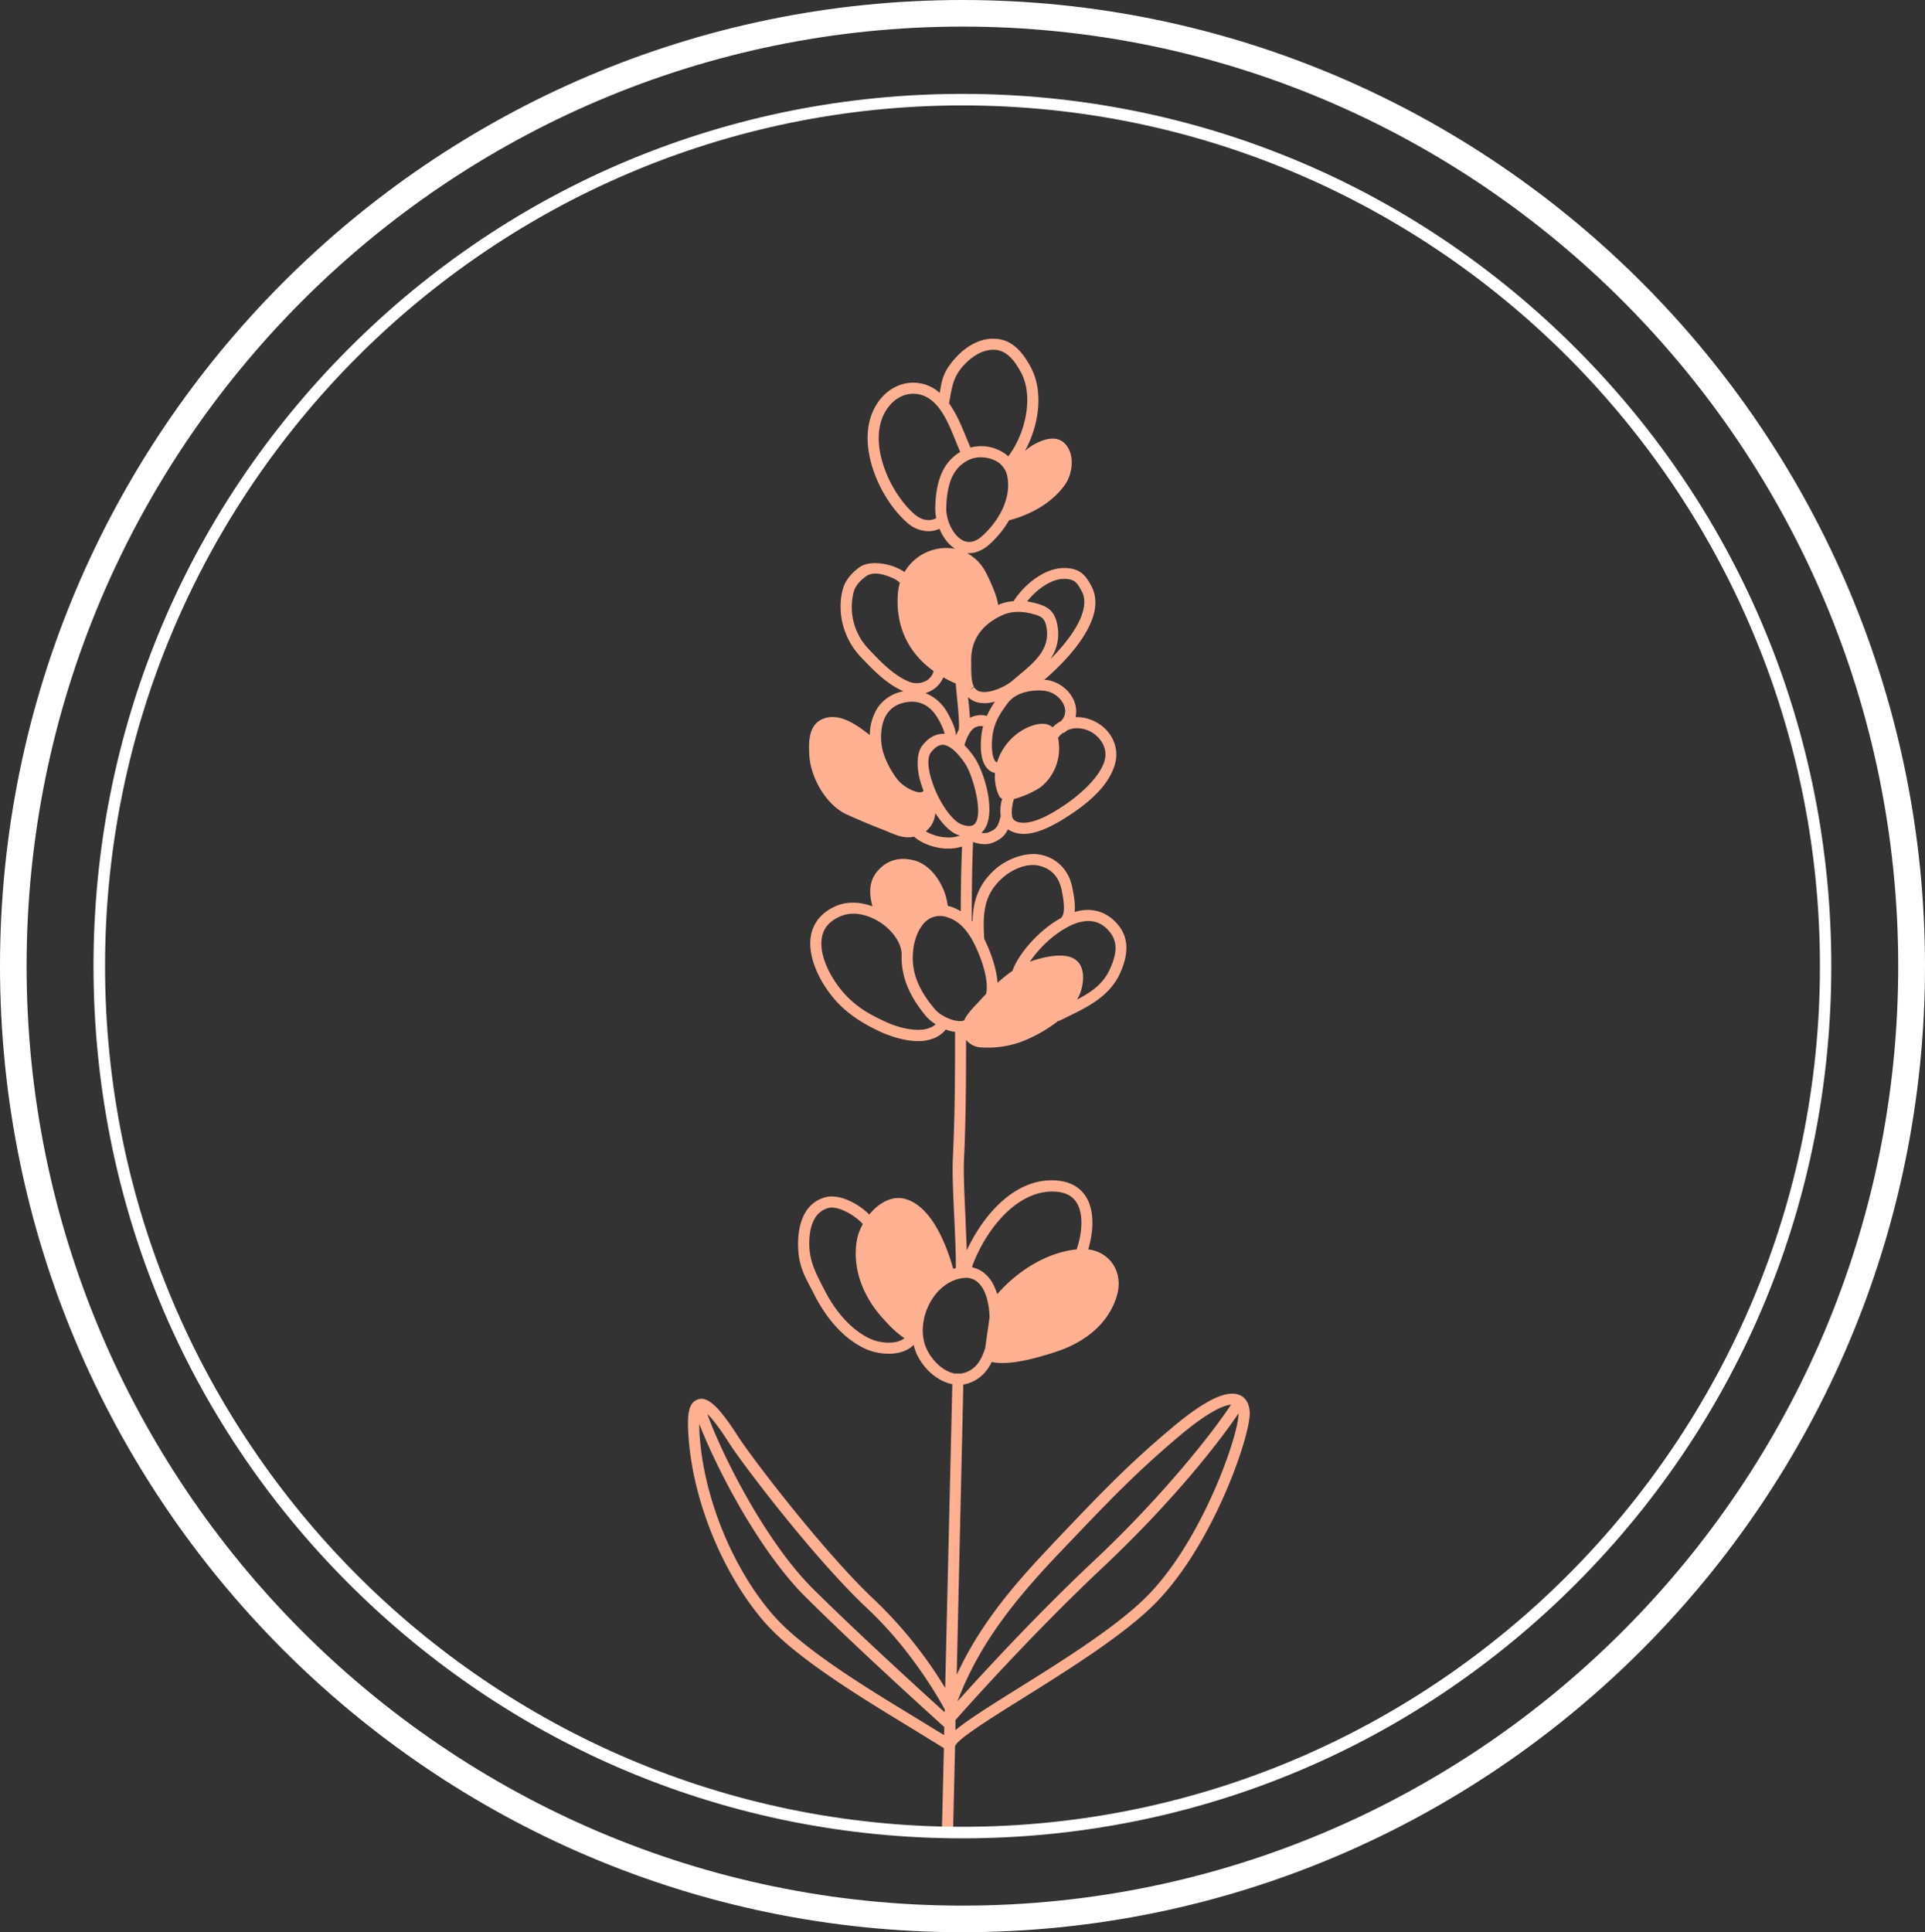<svg xmlns="http://www.w3.org/2000/svg" width="1049.9" height="1053.8" viewBox="0 0 1049.9 1053.8" style=""><rect x="0" y="0" width="1049.9" height="1053.8" fill="#333333" stroke="none"/><g><title>iconsl239_385488502</title><g data-name="Layer 2"><path d="M524.9 1053.8C235.5 1053.8 0 817.4 0 526.9S235.5 0 524.9 0s525 236.4 525 526.9-235.5 526.9-525 526.9zm0-1039.3c-281.4 0-510.4 229.9-510.4 512.4s229 512.4 510.4 512.4 510.4-229.9 510.4-512.4S806.4 14.5 524.9 14.5z" fill="#fff"></path><path d="M681.6 769.8c-.5-5.7-3.3-8.1-5.6-9-7-2.9-19 2.9-36.7 17.8-24.7 20.7-39.9 36.8-65.2 63.4l-2.2 2.4c-21.1 22.2-38.1 43.1-50.1 69l3.6-158.3a20.1 20.1 0 0 0 10.3-5.1 23.4 23.4 0 0 0 5.2-7.2c7.9 1.8 19.9-1.1 25.9-2.8s12-3.4 17.7-6.2c11.5-5.6 20.8-14.4 24.6-27s-3.4-23.9-15.6-25.4c2.4-7.9 4.1-20.2-1.2-28.7-3.4-5.4-8.9-8.4-16.4-8.9-22.2-1.5-39.6 18.7-48.6 38.1-.2-5.2-.5-11.1-.7-17.2-.6-12.5-1.2-25.3-.8-32.9 1-21.7 1.1-42.7 1.1-64.7a10.9 10.9 0 0 0 7.7 4.1 54 54 0 0 0 21.5-2.7 77.3 77.3 0 0 0 21.3-11.9v.3l4.3-2.1c11.5-5.6 23.3-11.3 29.1-23.8 5-11 4.7-19.7-1-26.6s-13.7-9.7-22.8-7.3l-.9.3c.5-4.4-.5-9.3-1.2-13-1.7-9.3-7.8-16-16.7-18.1s-19.5 2.6-25.2 7.6c-9.8 8.6-12.3 18.1-12.6 28.7l-.4-.5c0-13.6.1-28 .7-42.9a18.5 18.5 0 0 0 6.2 1.2 11.4 11.4 0 0 0 3.7-.5c5-1.8 7.5-4.1 9.1-7.6a14.4 14.4 0 0 0 5.5 2.2 15.5 15.5 0 0 0 3.1.3c5.6 0 12.5-2.5 20.9-7.6 10.4-6.4 24.7-16.4 28.8-30.1 2.8-9.2-1.6-18.9-10.8-23.6a22.6 22.6 0 0 0-10.6-2.4 14.9 14.9 0 0 0 0-6.3c-1.6-7.1-8.3-13-15.9-14h-1.2c9.5-8.1 35.8-32.9 25.6-51.4-2.6-4.8-5.3-8.8-12.4-9.5-12.8-1.4-24.8 9.9-29.9 18a24 24 0 0 0-8.1 1.9l-.3.2c-.3-2.7-1.7-7.9-6.6-17.6a24.8 24.8 0 0 0-10.3-10.7h1c3.7 0 7.4-1.6 10.9-4.6a53.6 53.6 0 0 0 10.9-13.3c11.6-3.1 23.1-9.2 30.3-19.1 3.8-5.1 5.3-13.7 2.4-19.6-3.7-7.5-10.8-6.8-17.3-3.6a26.8 26.8 0 0 0-6.7 4.5c7.5-13.7 10.5-32.3 3.1-45.9-3.7-6.8-9.2-14.7-18.9-15.3-7.8-.7-16.1 3.5-22.7 11.1s-6.8 12-8 18.4a19.2 19.2 0 0 0-2.2-1.8c-9.6-6.5-22.2-4.5-30 5-16 19.4-2.2 52.9 14.3 67.4a17.7 17.7 0 0 0 11.7 4.8 14.6 14.6 0 0 0 6.1-1.3c1.8 4.4 4.7 8.5 8.5 10.9a26.5 26.5 0 0 0-27.6 12.7 20.8 20.8 0 0 0-3.9-2.2c-6.3-2.9-15.6-3.9-20.4-.6-2.8 2-7.7 6.1-9.3 12.1-3.4 12.6.3 26.9 9.5 36.7 6.6 7 14.1 14.9 23.5 19a21.7 21.7 0 0 0-13.9 8.8 27.9 27.9 0 0 0-4.4 15.1c-7.4-5.8-17.5-13.1-26.7-8.3-6.8 3.6-6.7 12.7-6.3 19.2.6 12 9 27.1 20.2 32.3 6 2.7 12.4 5.5 18.7 7.9s11 5.2 16.6 4.6l1.6-.3c4.1 3.6 10.6 6.1 17.2 6.5h1.7a24.3 24.3 0 0 0 7.3-1.1c-.5 12.2-.7 24-.7 35.3a25.5 25.5 0 0 0-5-2.4l-2.1-.6c-1.2-10.5-8.5-22.3-18.5-24.8-7.5-1.9-14.2-.3-19.4 5.4s-5.1 12.4-3.2 19.7c-7-2.6-14.2-2.7-20-.1-7.7 3.4-12.4 9.1-13.6 16.6-2.1 13.3 7.7 30.2 18 39.3 6.8 6.1 14.3 10 20.8 13 2.1.9 10.9 4.7 19.7 4.7a22.4 22.4 0 0 0 8.5-1.5 15.5 15.5 0 0 0 6.6-4.8 23.9 23.9 0 0 0 5.1 1.3c0 23.5-.1 45.7-1.2 68.7-.4 7.8.2 20.9.8 33.5.5 10.4.9 20.2.8 26.6l-1.4.4c-3.9-13.8-11.9-33.8-25.8-38-7.5-2.3-14.9 2.1-20 8.4-5.7-5.8-16.1-11.4-23.7-9.5-9.4 2.4-14.7 10.9-15.1 24s3.7 19.2 8.6 28.7l.7 1.4c4.2 8.1 13.4 22.5 28 28.9a32.2 32.2 0 0 0 12.1 2.4c5.1 0 10.1-1.3 13.6-4.8a41.1 41.1 0 0 0 1.5 4.6c4.1 8.9 11.8 15.3 19.6 16.8l-3.9 165.7a233.4 233.4 0 0 0-38.4-47.9c-27.5-25.8-66.8-77.3-74.3-88.9-10.6-16.6-16.8-22.4-22.1-20.6s-6.1 8-5.1 21.5c2.7 34.9 18.9 74.1 41.3 99.9 16.8 19.4 52.9 41.3 79.2 57.3l18.7 11.5-1.1 45.9h6.1l1.1-47.1h.1c1.2-3.8 20.2-15.6 37-26.1 23.3-14.6 52.4-32.7 70-49.6 33.2-31.8 54.6-94.7 53.6-106.7zM514.9 946.3l-15.7-9.6c-26-15.8-61.6-37.4-77.7-56.1-21.6-24.9-37.2-62.7-39.8-96.3-.3-3.2-.3-5.7-.3-7.7 8.4 21.9 31.8 68.5 58.2 94.6 29 28.8 68.8 64.7 75.4 70.7zm.3-12.5c-12.3-11.1-46-41.8-71.4-66.9-27.4-27.1-51.3-76.5-58-95.7 2.3 2.2 6.1 6.7 11.9 15.9 7.8 12.1 46.9 63.5 75.3 90.1 25.7 24.1 41 52.8 42.3 55.2zm61.1-85.3l2.2-2.3c26-27.3 40.3-42.4 64.7-63 16.5-13.9 24.5-16.8 28.2-17.1-9 13.8-35.8 48.4-74.1 84.5-32.1 30.1-62.4 63.2-75.1 77.3 10.3-26.9 25.6-49.3 54.1-79.4zm-45.5-159.4c8.1-20.4 24.9-40.3 44.7-39.2q8.3.5 11.7 6c4.3 7 2.5 18.4 0 25.5-16.6 1.7-32.5 12-43.3 24.4a35.3 35.3 0 0 0-2.8-6.5c-2.8-4.5-6.5-7.2-10.9-8.1a9.7 9.7 0 0 1 .6-2.1zm50.4-182.9l.5-.3a29 29 0 0 1 6.9-2.9c6.9-1.8 12.3-.1 16.6 5.2s4.2 11.4.2 20.2-10.5 12.7-18 16.8a24.1 24.1 0 0 0 3.3-12c0-15.7-16.4-12.8-27.7-9.2l-1.3.5c4.3-6.4 11.6-13.9 19.5-18.3zm-34.1-27.7c4.9-4.3 13-8 19.8-6.3s10.9 6.3 12.3 14c.7 3.7 2.3 12.1-.6 14.5-12.4 6.8-23.4 20-26.4 28.8a69.9 69.9 0 0 0-8.1 6.5c-.7-9.1-4.8-18.7-6-21.2a22.4 22.4 0 0 0-1.3-2.7c-.8-13.7-.5-24.2 10.3-33.6zm-39.4-54.3c-1.8-6.4-1.8-11.4 0-13.8s4.2-4.2 6.4-4.2h.1c3.4.1 7.6 3.6 12 10s10.1 27 5.7 32.8c-.5.7-2.1 2.6-7.5.6s-13.2-13.3-16.7-25.4zm30.5-33.7a9.9 9.9 0 0 0-4.6-.4 12.4 12.4 0 0 0-4.6 1.4c-.2-3.1-.5-6.8-1-11.1v-.2a11.4 11.4 0 0 0 6.4 3.1l2.5.2a19.5 19.5 0 0 0 5.8-.9 48.4 48.4 0 0 0-4.5 7.9zm7.5 54.9c-1.4 5.5-2.3 7-7 8.7a7.6 7.6 0 0 1-3.4.1 8.7 8.7 0 0 0 1.3-1.5c6.9-8.9.6-31.3-5.4-40a51.4 51.4 0 0 0-5.2-6.3 35.9 35.9 0 0 1 2.1-5.4h.2c.1-.2.1-.5.2-.7 1.4-2.4 3.1-4 5.8-4.3h1.9a38.9 38.9 0 0 0-1.2 8.7c-.1 2.8-.4 11.3 4.3 15.2a7.3 7.3 0 0 0 3.4 1.7 24.4 24.4 0 0 0 2.2 12.4 2.2 2.2 0 0 0 .5.8 3.2 3.2 0 0 0 1.2.8 22.2 22.2 0 0 0-.8 9.6zm36.4-47.1c4.3-2 9-1.1 12.5.6 5.4 2.9 10 9 7.7 16.4s-11.2 17.5-26.2 26.7c-10.6 6.5-16.6 7.1-19.7 6.6s-3.8-1.9-4.1-2.4-1.2-4.3.7-10.4a51.2 51.2 0 0 0 14.6-6.5 27 27 0 0 0 9.9-23.8 16.3 16.3 0 0 0-.5-3.3h.2a11 11 0 0 1 2.7-2.6v.2a11.6 11.6 0 0 0 2.2-1.5zM570 376.8c5.1.7 9.7 4.7 10.8 9.4a7.5 7.5 0 0 1-2.2 7.1 17.8 17.8 0 0 0-4.5 3.4c-3.2-2.9-8.4-2.5-14.6.5a31.1 31.1 0 0 0-15.7 18.6l-.6-.3c-.9-.8-2.4-3.2-2.2-10.4.3-9.1 3.2-14.4 8.6-21.6s16.2-7.3 20.4-6.7zm12.1-61c3.9.4 5.3 1.9 7.8 6.5 5.5 9.9-5.2 25.4-17.1 37.3a24.2 24.2 0 0 0 4.1-17.4c-1.3-9.1-5.3-11.6-13.2-13.5l-3.5-.7c5-6.3 13.7-13.2 21.9-12.2zm-34.9 19.5c4.2-1.8 9.3-2.1 15.1-.7s7.8 2.5 8.6 8.4c1.6 11.3-6.8 18.3-15.6 25.6l-3.2 2.7c-3.5 3-11.5 6.8-16.8 6a5.5 5.5 0 0 1-4-2.5l-2.6 1.6 2.5-1.9c-1.4-2.4-1.5-7.1-1.5-10.9v-2.4c-.6-14.9 9.2-22.3 17.5-25.9zm-29.1-118.1c1.2-6.8 2.1-11.7 6.9-17.3 2.6-2.9 9.3-9.7 17.8-9.1 6.7.5 10.9 6.5 14 12.2 7.3 13.5 2.2 34-6.9 45.9a17.7 17.7 0 0 0-4.7-3.2 22.6 22.6 0 0 0-15.9-1.6l-2.4-5.7c-2.5-6.2-5.3-12.9-9.3-18.4zm-19.5 63.1c-14.4-12.6-27.1-42.5-13.6-58.9 5.8-7.1 14.8-8.7 21.9-3.9s10.9 14.6 14.4 23.2l2.4 5.8c-11.7 6.9-13.4 20.6-13.6 30.6a26.8 26.8 0 0 0 .5 5.5c-5.1 2.6-9.6-.2-12-2.3zm17.5-3.1c.3-14.5 4.2-22.6 12.6-26.5a14.8 14.8 0 0 1 6.3-1.3 18.3 18.3 0 0 1 7.6 1.7 12 12 0 0 1 6.6 7.8c3.1 13.3-5.5 26.4-13.7 33.6-3.5 3.1-6.9 3.8-10.2 2.3-5.1-2.4-9.3-10.5-9.2-17.6zm5.2 95.6c.1 2.1.4 4.9.7 8.2.5 5 1.4 13.8.9 17a23 23 0 0 0-1.5 3.2c-.2-4-2.5-8.7-4.8-12.7a23.6 23.6 0 0 0-11.9-10.5 17.3 17.3 0 0 0 3.7-1.6 14.8 14.8 0 0 0 6.1-7 61.6 61.6 0 0 0 6.8 3.4zm-47.9-19.2a33 33 0 0 1-7.8-30.7c.7-3 3.3-6.2 6.9-8.7s9.1-1.3 14.4 1.1a12 12 0 0 1 3.9 2.6 24.4 24.4 0 0 0-1.1 6.2c-1.3 18.6 6.5 32.6 19.5 41.9a8.5 8.5 0 0 1-3.9 5.2 11 11 0 0 1-9.7.5c-8.5-3.6-15.4-10.9-22.2-18.1zm10.4 35.7c2.6-3.8 6.5-5.9 11.7-6.5 8.9-1 13.7 5.1 15.9 8.8s3.5 7 3.8 8.6h-.9c-4.1.1-8 2.1-11.4 6.6s-2.7 13.2-1 19.2c.5 1.7 1.1 3.5 1.8 5.3a2.2 2.2 0 0 1-1 .7c-3.2.8-9.3-2.8-12-5.5s-7.4-10.2-9.2-16.9-1.1-15.4 2.3-20.3zm32.3 67.4a24.9 24.9 0 0 1-11.2-3.3 13.6 13.6 0 0 0 5.2-10c3.7 5.8 8.1 10.4 12.2 11.9l1.2.4a16.8 16.8 0 0 1-7.4 1zM507 560.6c-6.2 2.5-16.3.2-23.5-3.1s-13.1-6.3-19.3-11.9c-9.2-8.2-17.7-23.1-16-33.9.8-5.4 4.1-9.3 10-11.9s12.8-1.7 19.6 1.9 13.3 10.8 13.9 17.9h.1c-.7 12 3.6 23.1 13.4 34.8a24.3 24.3 0 0 0 5.1 4.2 9.1 9.1 0 0 1-3.3 2zm2.9-10.2c-9.3-10.9-13-20.7-11.9-31.7.7-7.6 4-14.5 8.5-17.4a11.8 11.8 0 0 1 10.6-.9c6.2 2 11.3 7.5 15.5 16.9s6.6 18.8 5.2 24.8c-1.6 1.6-3.1 3.3-4.6 4.9s-5.1 5.2-6.8 8.4a5.4 5.4 0 0 0-.5 1.1 6.5 6.5 0 0 1-2.1.4c-4.6.1-11.2-3.2-13.9-6.5zM475 730.3c-9.4-4.1-18.5-13.6-25-26.1l-.7-1.4c-4.7-9.1-8.2-15.7-7.9-25.8.2-7.1 2.1-16 10.5-18.2 5.4-1.3 14.7 4.2 18.7 8.8a27.8 27.8 0 0 0-3.4 9.6c-2.3 15.6 4 30.4 14.2 41.7 3.6 4 7.4 8 11.9 10.9-4.4 3.6-13.1 2.8-18.3.5zm30.3 5.2c-2.8-6.2-2.7-14.3.4-21.8s8.4-13 14.8-15.5a19.7 19.7 0 0 1 6.3-1.3c3.8 0 6.8 1.9 9.1 5.6s3.7 9.9 3.8 16l-2.4 16.9c-1.4 4.3-3.3 8-5.7 10.1a13.9 13.9 0 0 1-7.4 3.6h-3.6c-5.9-1.2-12-6.5-15.3-13.6zm118.5 136.8c-17.2 16.5-45.9 34.4-69 48.8-16.5 10.3-27.5 17.3-33.7 22.5v-5.5c5.1-5.8 41.4-46.6 80.2-83.1s64.2-69.2 74.2-84.2c.3 11.3-20.1 71.1-51.7 101.5z" fill="#ffb091"></path><path d="M524.9 1002.6c-126.5 0-245.5-49.5-335.1-139.3S51 654 51 526.9s49.3-246.5 138.8-336.4S398.4 51.2 524.9 51.2 770.5 100.7 860 190.5s138.8 209.3 138.8 336.4S949.5 773.4 860 863.3s-208.5 139.3-335.1 139.3zm0-945.1C267.1 57.5 57.3 268 57.3 526.9s209.8 469.4 467.6 469.4 467.7-210.5 467.7-469.4S782.8 57.5 524.9 57.5z" fill="#fff"></path></g></g></svg>